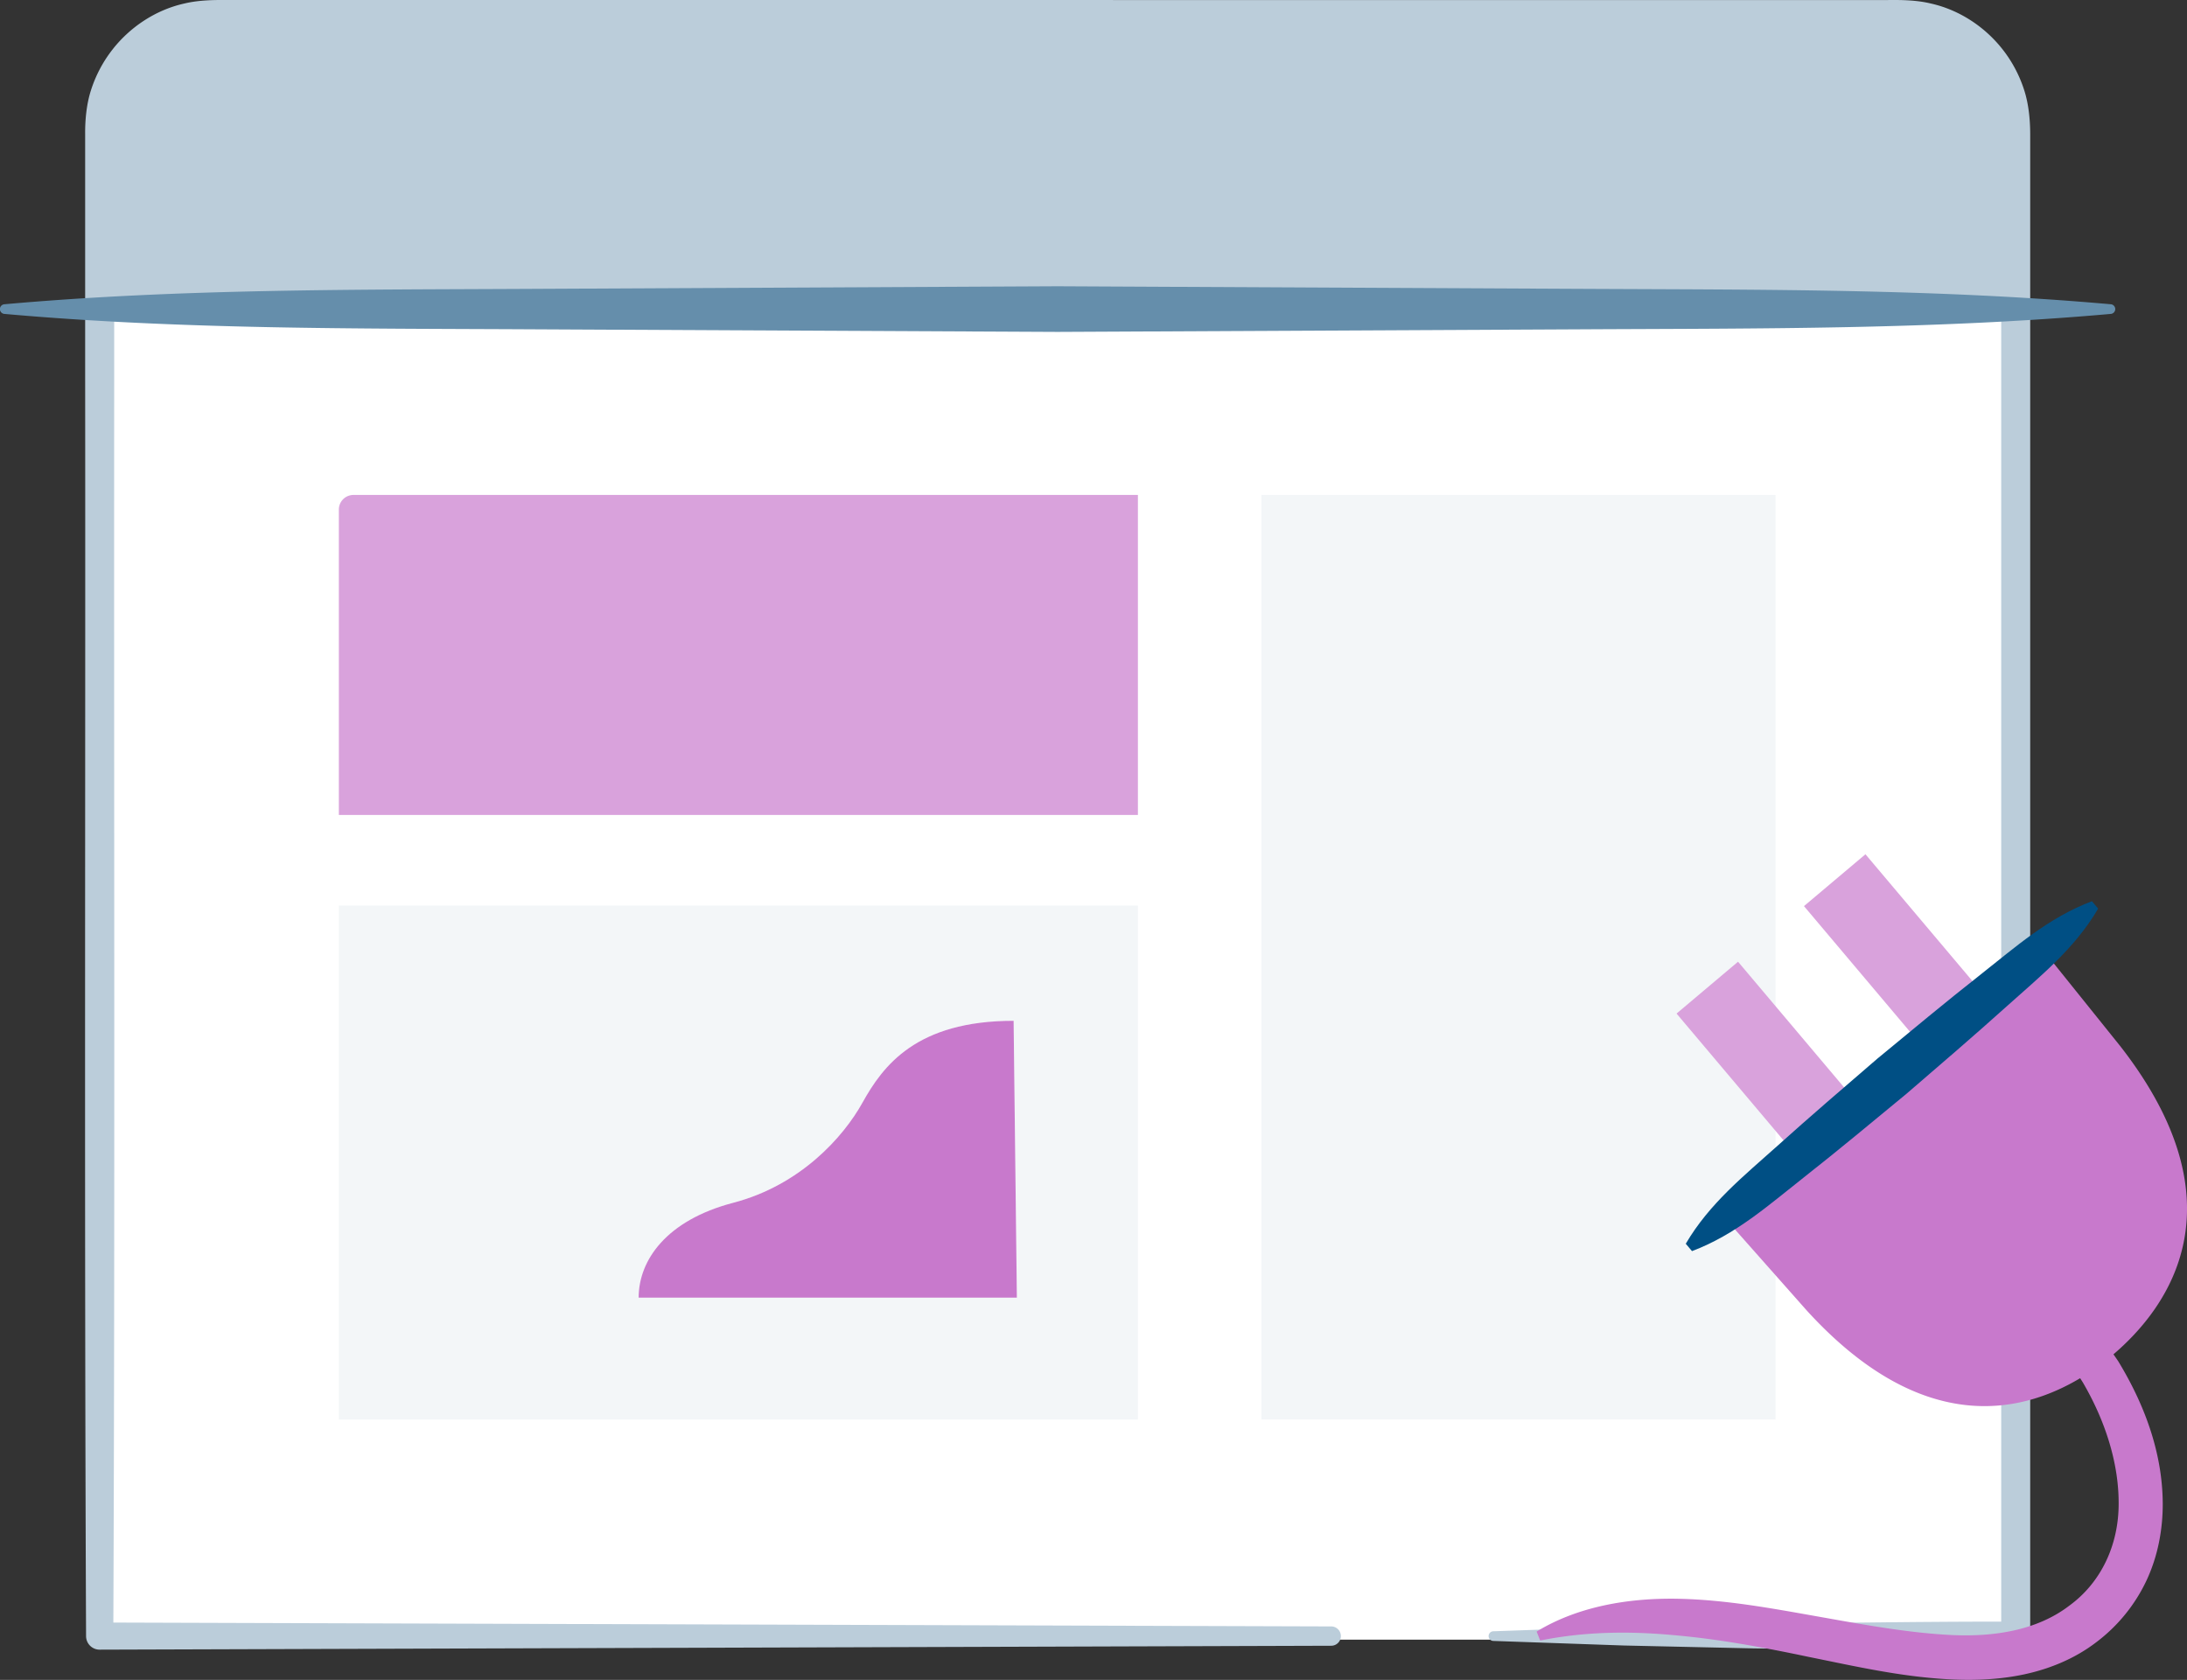 <svg id="plugins-full" xmlns="http://www.w3.org/2000/svg" viewBox="0 0 1598.23 1228"><rect x="0" y="0" width="1598.23" height="1228" fill="#333333" stroke="none"/><title>plugins-big</title><rect x="72.22" y="225.94" width="1404.08" height="972.65" style="fill:#fff"/><path d="M3219.09,1323.1a95.13,95.13,0,0,0-14.91-28.78c-13.08-17.25-32.23-30.07-53.5-34.78-10.48-2.55-22-2.62-31.12-2.52H1905.74c-9.08-.1-20.64,0-31.12,2.52-21.28,4.71-40.42,17.52-53.5,34.78a95.06,95.06,0,0,0-14.91,28.78c-3.27,10.2-4.28,21.8-4.21,31.67v173.4c.3,308.27-.67,616.54.67,924.81v.06a9.9,9.9,0,0,0,9.93,9.86l900-2.86a7.06,7.06,0,0,0,0-14.12l-890-2.83c1.27-305,.34-609.95.63-914.92v-45.23h1379v959.46c-60.08,0-120.16,1-180.24,1.59l-95.41,2.12-95.42,3.35a3.53,3.53,0,0,0,0,7.06l95.42,3.35,95.41,2.12c63.61.58,127.22,1.71,190.83,1.6a10.59,10.59,0,0,0,10.59-10.59V1354.77C3223.38,1344.9,3222.36,1333.3,3219.09,1323.1Z" transform="translate(-1739.77 -1257)" style="fill:#bbcdda"/><path d="M3282.29,1486.47c-128.28,11.41-256.55,10.58-384.83,11.25l-384.82,1.9-384.82-1.9c-128.28-.67-256.55.18-384.83-11.25a3.54,3.54,0,0,1,0-7.06c128.27-11.43,256.55-10.57,384.83-11.25l384.82-1.9,384.82,1.9c128.27.67,256.55-.16,384.83,11.25a3.54,3.54,0,0,1,0,7.06Z" transform="translate(-1739.77 -1257)" style="fill:#658eab"/><path d="M2571.34,1852.73H1987.4V1629.48a10.67,10.67,0,0,1,10.67-10.67h573.27Z" transform="translate(-1739.77 -1257)" style="fill:#d9a2dc"/><path d="M1987.4,1918.94v375.72h583.94V1918.94Zm219.09,286.67c0-27.38,20.25-56.57,69.1-69.35s80.32-47.73,94.5-73.24c15-27,39.29-59.8,110.42-59.8l2.38,202.39Z" transform="translate(-1739.77 -1257)" style="fill:#f3f6f8"/><path d="M2370.08,2063c-14.17,25.51-45.65,60.46-94.5,73.24s-69.1,42-69.1,69.35h276.41l-2.38-202.39C2409.38,2003.22,2385.09,2036,2370.08,2063Z" transform="translate(-1739.77 -1257)" style="fill:#c879cc"/><rect x="921.84" y="361.8" width="375.72" height="675.85" style="fill:#f3f6f8"/><rect x="2999.62" y="1964" width="58.78" height="128.87" transform="translate(-2333.95 1173.84) rotate(-40.15)" style="fill:#d9a2dc"/><rect x="3092.74" y="1885.46" width="58.78" height="128.87" transform="translate(-2261.37 1215.37) rotate(-40.15)" style="fill:#d9a2dc"/><path d="M3284.26,2247c40-34.19,95.36-109.56,4.78-225.51l-53.94-67.16-117.41,96.45-114.87,99.47,57.1,64.49c82.89,91.1,155,76.6,200,49.72.64,1,1.28,2,1.91,3,16,27.32,26.26,58.26,26.22,88.33.13,30.12-12.53,57.89-36.25,75.09-23,17.55-53.89,22.85-85.84,21.32s-65-7.73-98.44-13.66-67.58-12.31-102.81-12.87c-34.92-.49-71.77,5.56-102,24l2.61,6.56c33.13-6.67,65.39-6.93,98-3.9,32.58,2.83,65.33,8.93,98.45,15.91,33.17,6.69,66.82,14.48,102.64,16.35,17.86.9,36.36.31,54.9-3.69s37-11.57,52.49-23.51a120.9,120.9,0,0,0,36.7-45.27c8.32-17.87,11.87-37.41,11.77-56.31-.27-38.08-14-73.31-32.64-103.92Z" transform="translate(-1739.77 -1257)" style="fill:#c879cc"/><path d="M2971.71,2166.17c17.37-29.6,42.72-49.74,66.79-71.39s48.63-42.72,73.15-63.85c25-20.61,49.81-41.32,75.26-61.34s49.51-41.68,81.62-53.79l4.55,5.4c-17.35,29.61-42.72,49.73-66.79,71.39s-48.63,42.72-73.15,63.84c-25,20.61-49.81,41.32-75.26,61.34s-49.52,41.67-81.62,53.8Z" transform="translate(-1739.77 -1257)" style="fill:#004f84"/></svg>